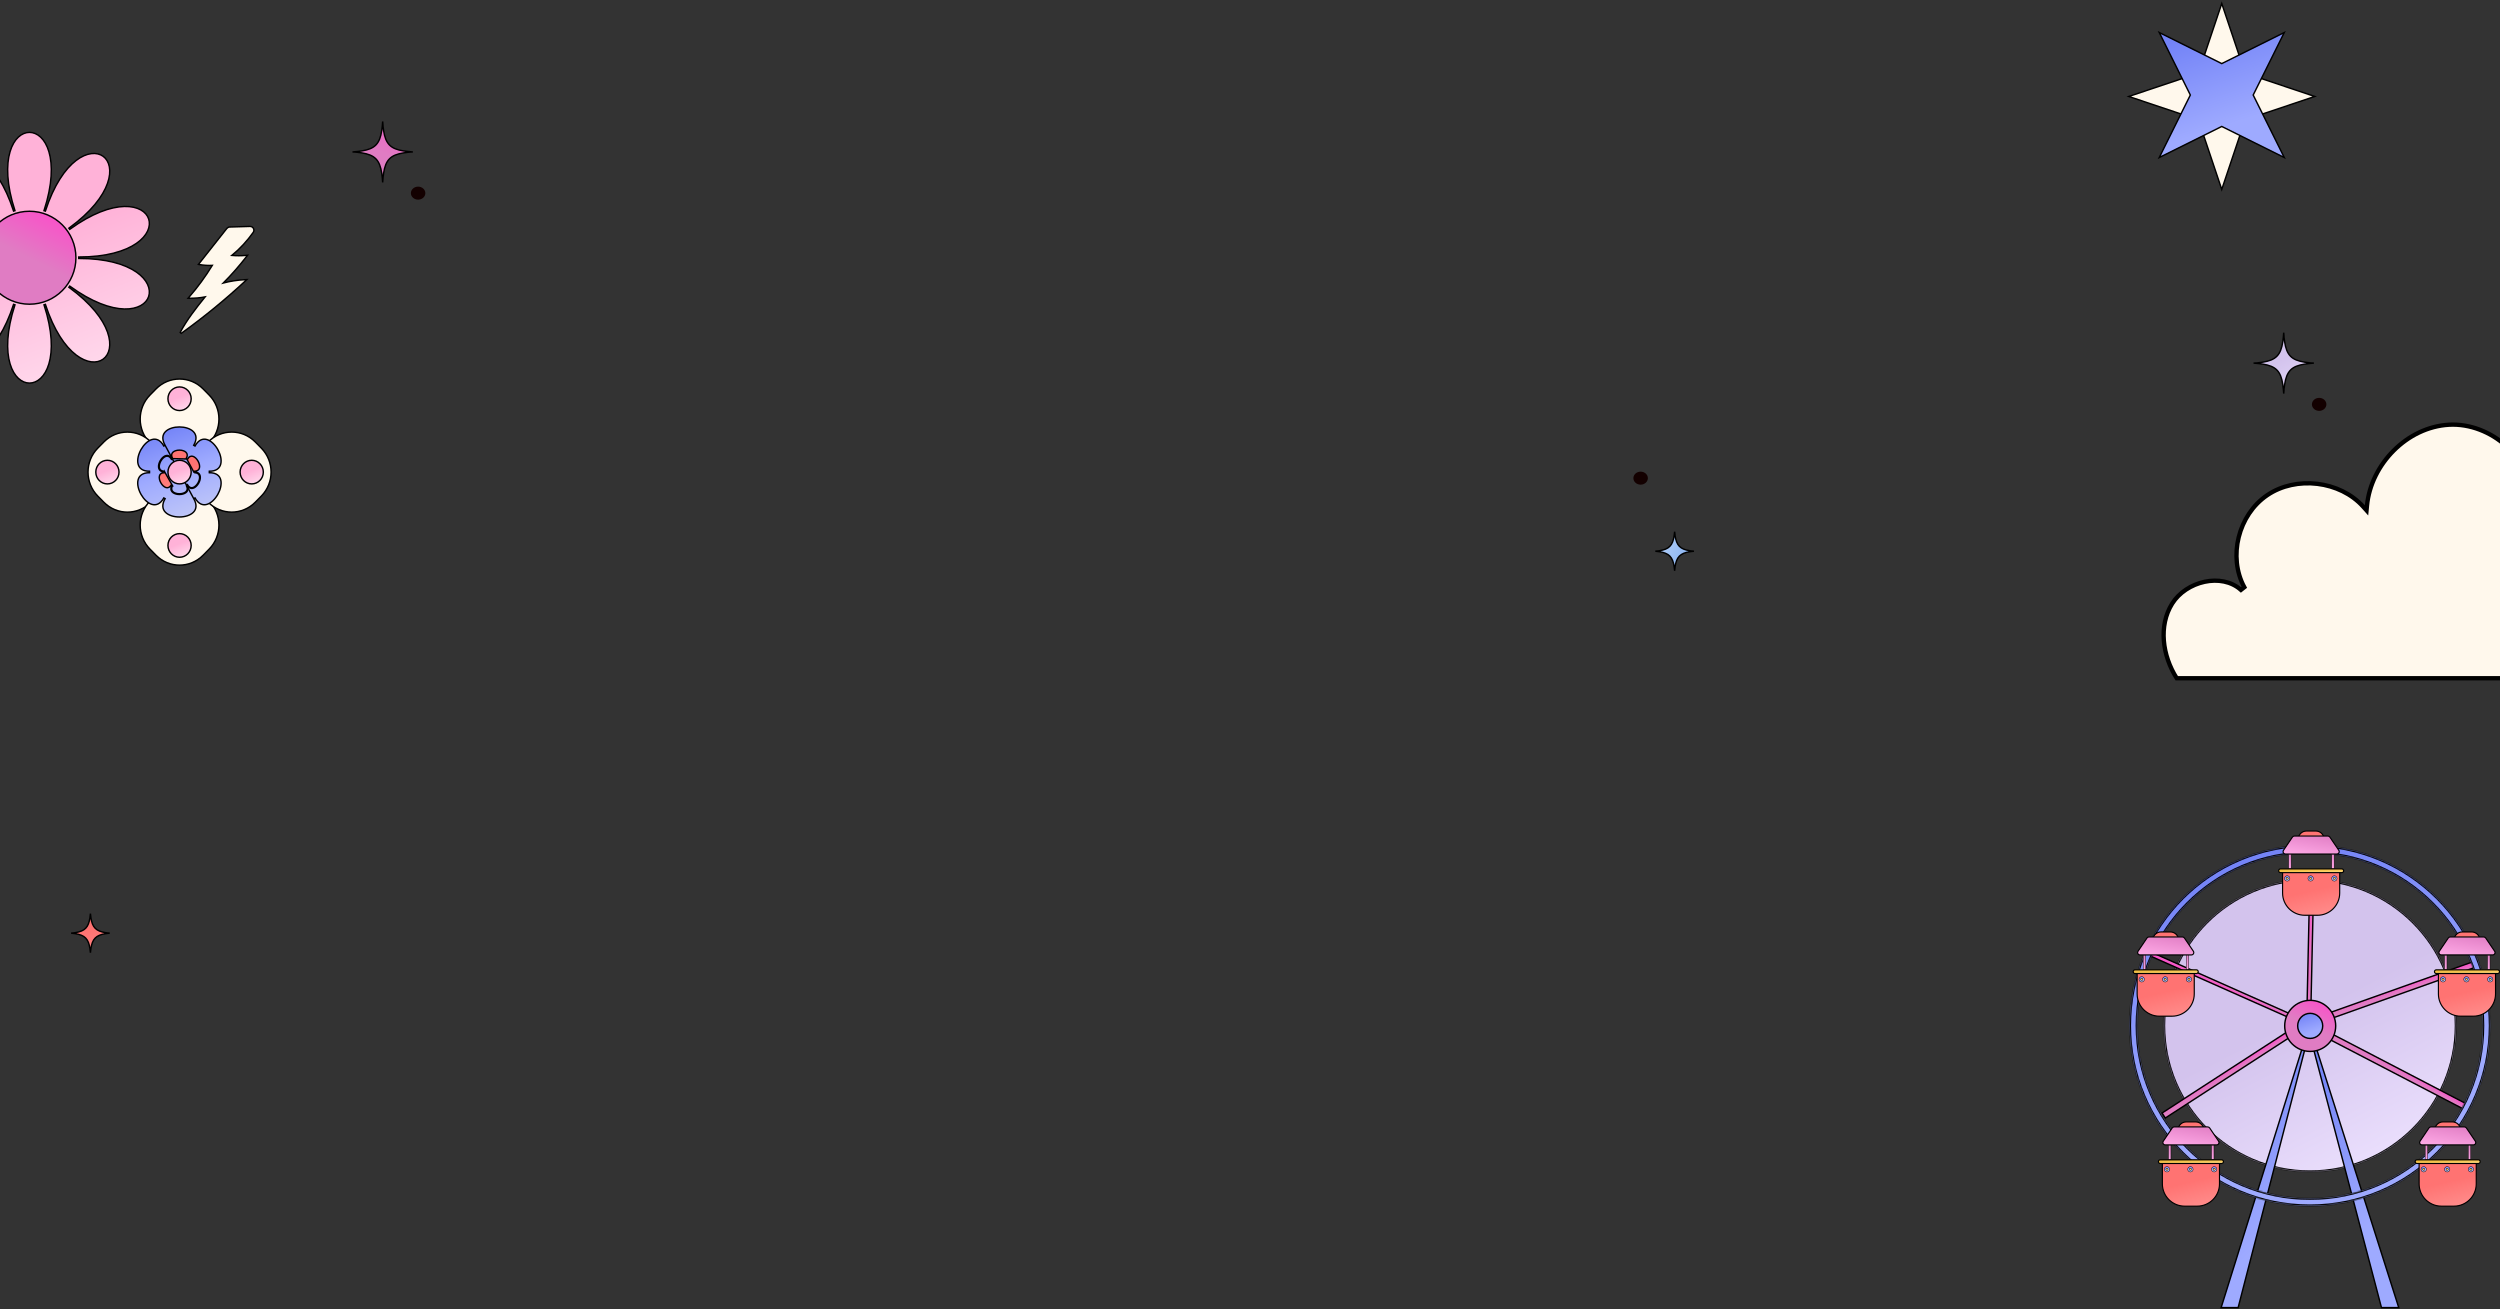 <svg width="1728" height="905" viewBox="0 0 1728 905" fill="none" xmlns="http://www.w3.org/2000/svg">
<rect x="0" y="0" width="1728" height="905" fill="#333333" stroke="none"/>
<path d="M1536.15 3.841L1535.68 2.428L1535.21 3.841L1519.54 50.541L1472.84 66.206L1471.43 66.68L1472.84 67.154L1519.54 82.819L1535.21 129.519L1535.68 130.932L1536.15 129.519L1551.82 82.819L1598.52 67.154L1599.93 66.68L1598.52 66.206L1551.82 50.541L1536.15 3.841Z" fill="#FFF8EC" stroke="black"/>
<path d="M1492.48 22.479L1535.46 43.848L1535.68 43.959L1535.9 43.848L1578.88 22.479L1557.51 65.457L1557.4 65.68L1557.51 65.902L1578.88 108.881L1535.9 87.512L1535.68 87.401L1535.46 87.512L1492.48 108.881L1513.85 65.902L1513.96 65.68L1513.85 65.457L1492.48 22.479Z" fill="url(#paint0_linear_22_411)" stroke="black"/>
<path d="M-7.44 197.746L-7.146 198.15L-6.852 198.555C-22.327 209.802 -30.426 220.706 -33.551 229.56C-36.681 238.425 -34.808 245.131 -30.532 248.24C-26.256 251.348 -19.302 251.059 -11.84 245.344C-4.389 239.637 3.476 228.563 9.389 210.367L9.864 210.521L10.34 210.676C4.427 228.872 4.281 242.454 6.955 251.453C9.633 260.464 15.089 264.786 20.375 264.786C25.662 264.786 31.118 260.464 33.796 251.453C36.47 242.454 36.324 228.872 30.411 210.676L30.886 210.521L31.362 210.367C37.275 228.563 45.139 239.637 52.591 245.344C60.053 251.059 67.006 251.348 71.282 248.24C75.559 245.131 77.431 238.425 74.302 229.56C71.177 220.706 63.078 209.802 47.603 198.555L47.897 198.15L48.191 197.746C63.665 208.993 76.535 213.329 85.918 213.566C95.314 213.803 101.112 209.948 102.748 204.918C104.384 199.888 101.962 193.361 94.225 188.028C86.499 182.703 73.544 178.643 54.421 178.643V178.143V177.643C73.544 177.643 86.502 173.584 94.232 168.258C101.973 162.925 104.399 156.398 102.766 151.368C101.133 146.338 95.337 142.483 85.939 142.72C76.554 142.957 63.68 147.292 48.196 158.537C48.194 158.538 48.193 158.54 48.191 158.541C48.191 158.541 48.191 158.541 48.191 158.541L47.897 158.136L47.603 157.732C63.078 146.484 71.177 135.58 74.302 126.727C77.431 117.861 75.559 111.155 71.282 108.047C67.006 104.938 60.053 105.227 52.591 110.942C45.139 116.65 37.275 127.723 31.362 145.92L30.886 145.765L30.411 145.61C36.324 127.414 36.47 113.832 33.796 104.834C31.118 95.823 25.662 91.5 20.375 91.5C15.089 91.5 9.633 95.823 6.955 104.834C4.281 113.832 4.427 127.414 10.34 145.61L9.864 145.765L9.389 145.92C3.476 127.723 -4.389 116.65 -11.84 110.942C-19.302 105.227 -26.256 104.938 -30.532 108.047C-34.808 111.155 -36.681 117.861 -33.551 126.727C-30.426 135.58 -22.327 146.484 -6.852 157.732L-7.146 158.136L-7.44 158.541C-22.915 147.293 -35.784 142.957 -45.168 142.72C-54.564 142.483 -60.362 146.338 -61.997 151.368C-63.633 156.399 -61.211 162.925 -53.475 168.258C-45.749 173.584 -32.794 177.643 -13.67 177.643V178.143V178.643C-32.794 178.643 -45.752 182.703 -53.482 188.028C-61.222 193.361 -63.648 199.888 -62.016 204.918C-60.383 209.948 -54.586 213.803 -45.188 213.566C-35.803 213.329 -22.928 208.994 -7.442 197.747L-7.44 197.746ZM-7.44 197.746C-7.44 197.746 -7.44 197.746 -7.44 197.746L-7.44 197.746Z" fill="url(#paint1_linear_22_411)" stroke="black"/>
<path d="M52.472 178.144C52.472 195.884 38.092 210.264 20.352 210.264C2.613 210.264 -11.768 195.884 -11.768 178.144C-11.768 160.405 2.613 146.025 20.352 146.025C38.092 146.025 52.472 160.405 52.472 178.144Z" fill="url(#paint2_linear_22_411)" stroke="black"/>
<path d="M158.807 156.914C158.092 156.916 157.449 157.226 156.981 157.718H156.945L156.795 157.908L137.705 182.09L137.183 182.751L138.014 182.892C140.889 183.381 143.832 183.565 146.752 183.429C142.026 191.165 136.669 198.495 130.719 205.325L130.007 206.142L131.091 206.153C134.66 206.19 138.246 205.885 141.764 205.222C135.507 213.009 129.268 220.91 124.559 229.765L125.291 230.406C140.795 219.282 155.618 207.168 169.596 194.187L170.604 193.25L169.23 193.321C164.216 193.579 159.235 194.346 154.375 195.592C160.072 189.839 165.428 183.735 170.392 177.346L171.097 176.438L169.952 176.541C166.724 176.832 163.463 176.832 160.24 176.556C165.841 171.934 170.82 166.561 175.018 160.63C176.268 158.868 174.941 156.427 172.782 156.502C172.781 156.502 172.781 156.502 172.78 156.502L158.807 156.914Z" fill="#FFF8EC" stroke="black"/>
<path d="M1592.99 250.333C1594.86 250.627 1596.97 250.837 1599.36 251C1596.97 251.164 1594.85 251.375 1592.98 251.67C1588.53 252.373 1585.39 253.562 1583.2 255.787C1581.01 258.011 1579.84 261.197 1579.15 265.717C1578.86 267.582 1578.66 269.688 1578.5 272.066C1578.34 269.684 1578.13 267.575 1577.85 265.709C1577.16 261.187 1575.99 258.002 1573.8 255.779C1571.6 253.555 1568.46 252.368 1564.01 251.667C1562.14 251.373 1560.03 251.163 1557.64 251C1560.03 250.836 1562.15 250.625 1564.02 250.33C1568.47 249.627 1571.61 248.438 1573.8 246.213C1575.99 243.989 1577.16 240.803 1577.85 236.283C1578.14 234.418 1578.34 232.312 1578.5 229.934C1578.66 232.316 1578.87 234.425 1579.15 236.291C1579.84 240.813 1581.01 243.998 1583.2 246.221C1585.4 248.445 1588.54 249.632 1592.99 250.333Z" fill="url(#paint3_linear_22_411)" stroke="black"/>
<path d="M278.991 104.333C280.857 104.627 282.969 104.837 285.358 105C282.965 105.164 280.85 105.375 278.982 105.67C274.526 106.373 271.387 107.562 269.196 109.787C267.007 112.011 265.839 115.197 265.149 119.717C264.865 121.582 264.659 123.688 264.5 126.066C264.34 123.684 264.134 121.575 263.848 119.709C263.156 115.187 261.987 112.002 259.796 109.779C257.604 107.555 254.464 106.368 250.009 105.667C248.143 105.373 246.031 105.163 243.642 105C246.035 104.836 248.149 104.625 250.018 104.33C254.474 103.627 257.613 102.438 259.804 100.213C261.993 97.989 263.161 94.803 263.851 90.283C264.135 88.418 264.341 86.312 264.5 83.934C264.66 86.316 264.866 88.425 265.152 90.291C265.844 94.813 267.013 97.998 269.204 100.221C271.396 102.445 274.536 103.632 278.991 104.333Z" fill="url(#paint4_linear_22_411)" stroke="black"/>
<path d="M1167.96 380.649C1168.84 380.79 1169.81 380.905 1170.86 381C1169.81 381.096 1168.84 381.211 1167.95 381.353C1164.72 381.866 1162.41 382.737 1160.8 384.387C1159.18 386.035 1158.33 388.386 1157.83 391.683C1157.7 392.556 1157.59 393.502 1157.5 394.525C1157.41 393.499 1157.3 392.552 1157.17 391.677C1156.66 388.379 1155.81 386.028 1154.2 384.381C1152.58 382.732 1150.28 381.862 1147.04 381.351C1146.16 381.21 1145.19 381.095 1144.14 381C1145.19 380.904 1146.16 380.789 1147.05 380.647C1150.28 380.134 1152.59 379.263 1154.2 377.613C1155.82 375.965 1156.67 373.614 1157.17 370.317C1157.3 369.444 1157.41 368.498 1157.5 367.475C1157.59 368.501 1157.7 369.448 1157.83 370.323C1158.34 373.621 1159.19 375.972 1160.8 377.619C1162.42 379.268 1164.72 380.138 1167.96 380.649Z" fill="url(#paint5_linear_22_411)" stroke="black"/>
<path d="M1608 279.5C1608 281.985 1605.76 284 1603 284C1600.24 284 1598 281.985 1598 279.5C1598 277.015 1600.24 275 1603 275C1605.76 275 1608 277.015 1608 279.5Z" fill="#130000"/>
<path d="M294 133.5C294 135.985 291.761 138 289 138C286.239 138 284 135.985 284 133.5C284 131.015 286.239 129 289 129C291.761 129 294 131.015 294 133.5Z" fill="#130000"/>
<path d="M1139 330.5C1139 332.985 1136.76 335 1134 335C1131.24 335 1129 332.985 1129 330.5C1129 328.015 1131.24 326 1134 326C1136.76 326 1139 328.015 1139 330.5Z" fill="#130000"/>
<path d="M123.768 326.659L124.119 327.015L124.469 326.659L144.593 306.2C153.58 297.063 153.58 282.239 144.593 273.102L140.397 268.836C131.409 259.699 116.828 259.699 107.841 268.836L103.644 273.102C94.657 282.239 94.657 297.063 103.644 306.2L123.768 326.659Z" fill="#FFF8EC" stroke="black"/>
<path d="M124.453 326.677L124.803 326.32L124.453 325.964L104.329 305.505C95.341 296.368 80.761 296.368 71.773 305.505L67.577 309.771C58.589 318.908 58.589 333.732 67.577 342.869L71.773 347.135C80.761 356.272 95.341 356.272 104.329 347.135L124.453 326.677Z" fill="#FFF8EC" stroke="black"/>
<path d="M132.135 275.611C132.135 280.128 128.535 283.775 124.112 283.775C119.689 283.775 116.09 280.128 116.09 275.611C116.09 271.094 119.689 267.447 124.112 267.447C128.535 267.447 132.135 271.094 132.135 275.611Z" fill="url(#paint6_linear_22_411)" stroke="black"/>
<path d="M124.465 325.951L124.114 325.594L123.763 325.951L103.64 346.409C94.652 355.546 94.652 370.37 103.64 379.507L107.836 383.773C116.824 392.91 131.404 392.91 140.392 383.773L144.588 379.507C153.576 370.37 153.576 355.546 144.588 346.409L124.465 325.951Z" fill="#FFF8EC" stroke="black"/>
<path d="M132.135 377.016C132.135 381.533 128.535 385.18 124.112 385.18C119.689 385.18 116.09 381.533 116.09 377.016C116.09 372.499 119.689 368.851 124.112 368.851C128.535 368.851 132.135 372.499 132.135 377.016Z" fill="url(#paint7_linear_22_411)" stroke="black"/>
<path d="M123.761 325.954L123.411 326.311L123.761 326.667L143.885 347.126C152.873 356.263 167.453 356.263 176.441 347.126L180.637 342.86C189.625 333.723 189.625 318.899 180.637 309.762L176.441 305.496C167.453 296.359 152.873 296.359 143.885 305.496L123.761 325.954Z" fill="#FFF8EC" stroke="black"/>
<path d="M114.118 307.788L113.248 308.282C113.248 308.282 113.248 308.282 113.248 308.282C112.01 306.104 110.643 304.795 109.265 304.125C107.893 303.458 106.466 303.4 105.053 303.803C102.195 304.619 99.403 307.327 97.51 310.661C95.618 313.994 94.705 317.81 95.442 320.742C95.806 322.192 96.572 323.423 97.827 324.297C99.088 325.176 100.884 325.724 103.355 325.724V326.224V326.724C100.884 326.724 99.088 327.272 97.827 328.15C96.572 329.024 95.806 330.255 95.442 331.706C94.705 334.637 95.618 338.453 97.51 341.786C99.403 345.12 102.195 347.828 105.053 348.644C106.466 349.047 107.893 348.989 109.265 348.322C110.643 347.652 112.01 346.344 113.248 344.165L113.683 344.413L114.118 344.66C112.88 346.837 112.447 348.697 112.564 350.25C112.682 351.796 113.348 353.086 114.399 354.13C116.523 356.24 120.224 357.342 124.006 357.342C127.789 357.342 131.491 356.24 133.616 354.13C134.668 353.086 135.336 351.796 135.454 350.25C135.573 348.697 135.141 346.839 133.906 344.662L114.118 307.788ZM114.118 307.788C114.118 307.788 114.118 307.788 114.118 307.788M114.118 307.788L114.118 307.788M114.118 307.788C112.882 305.61 112.45 303.751 112.568 302.197C112.687 300.651 113.354 299.361 114.406 298.317C116.532 296.208 120.233 295.105 124.016 295.105C127.798 295.105 131.499 296.208 133.623 298.317C134.674 299.361 135.341 300.651 135.458 302.197C135.576 303.751 135.142 305.61 133.905 307.788L134.339 308.035L134.774 308.282C136.012 306.104 137.379 304.795 138.758 304.125C140.129 303.458 141.556 303.4 142.969 303.803C145.827 304.619 148.619 307.327 150.512 310.661C152.405 313.994 153.318 317.81 152.581 320.742C152.216 322.192 151.45 323.423 150.195 324.297C148.934 325.176 147.138 325.724 144.667 325.724V326.224V326.724C147.138 326.724 148.934 327.272 150.195 328.15C151.45 329.024 152.216 330.255 152.581 331.706C153.318 334.637 152.405 338.453 150.512 341.786C148.619 345.12 145.827 347.828 142.969 348.644C141.556 349.047 140.129 348.989 138.758 348.322C137.379 347.652 136.012 346.344 134.774 344.165L133.904 344.659C133.904 344.659 133.904 344.659 133.905 344.66L114.118 307.788Z" fill="url(#paint8_linear_22_411)" stroke="black"/>
<path d="M119.367 316.997C119.369 316.999 119.37 317.001 119.371 317.003L118.936 317.251L118.502 317.497C117.909 316.454 117.269 315.852 116.648 315.55C116.035 315.251 115.396 315.222 114.752 315.406C113.432 315.781 112.1 317.052 111.183 318.666C110.267 320.278 109.847 322.089 110.189 323.446C110.356 324.11 110.702 324.661 111.265 325.053C111.833 325.448 112.665 325.71 113.848 325.71C113.149 325.71 112.527 325.792 111.981 325.949C105.772 323.953 112.962 311.293 117.769 315.726C117.907 316.288 118.149 316.879 118.502 317.498L119.371 317.004C119.37 317.002 119.369 316.999 119.367 316.997ZM119.367 316.997C118.776 315.957 118.583 315.092 118.635 314.39C118.687 313.695 118.985 313.114 119.464 312.638C120.444 311.663 122.191 311.127 124.02 311.127C125.848 311.127 127.596 311.663 128.579 312.638C129.059 313.115 129.357 313.695 129.41 314.391C129.464 315.094 129.27 315.961 128.678 317.004L129.113 317.251M119.367 316.997L129.113 317.251M129.113 317.251L129.548 317.497C130.14 316.454 130.78 315.852 131.401 315.55C132.014 315.251 132.652 315.222 133.295 315.406C134.614 315.781 135.945 317.052 136.861 318.666C137.777 320.278 138.197 322.089 137.855 323.446C137.689 324.11 137.343 324.661 136.781 325.053C136.213 325.448 135.383 325.71 134.201 325.71V326.21V326.71M129.113 317.251L134.201 326.71M134.201 326.71C135.383 326.71 136.213 326.972 136.781 327.368C137.343 327.759 137.689 328.31 137.855 328.974C138.197 330.331 137.777 332.143 136.861 333.755C135.945 335.368 134.614 336.639 133.295 337.015C132.652 337.198 132.014 337.17 131.401 336.871C130.78 336.569 130.14 335.967 129.548 334.923L129.113 335.17L128.678 335.417C128.678 335.417 128.678 335.417 128.678 335.417L129.548 334.923C129.9 335.542 130.142 336.133 130.281 336.694C135.086 341.127 142.266 328.469 136.067 326.472C135.521 326.628 134.9 326.71 134.201 326.71ZM128.679 335.417C129.031 336.039 129.416 336.549 129.828 336.953M128.679 335.417L129.828 336.953M128.679 335.417C129.272 336.461 129.467 337.328 129.414 338.03C129.362 338.726 129.065 339.306 128.585 339.783C127.605 340.758 125.858 341.293 124.029 341.293C122.201 341.293 120.453 340.758 119.471 339.783C118.991 339.306 118.692 338.725 118.639 338.03C118.586 337.327 118.779 336.46 119.371 335.417C119.019 336.037 118.636 336.546 118.225 336.95C116.838 343.407 131.219 343.408 129.828 336.953M128.679 335.417L129.828 336.953M118.936 335.17L118.502 334.923C117.909 335.967 117.269 336.569 116.648 336.871C116.035 337.17 115.397 337.198 114.754 337.015C113.435 336.639 112.104 335.368 111.188 333.755C110.273 332.143 109.853 330.331 110.194 328.974C110.361 328.31 110.707 327.759 111.269 327.368C111.836 326.972 112.667 326.71 113.848 326.71V326.21L118.936 335.17Z" fill="url(#paint9_linear_22_411)" stroke="black"/>
<path d="M182.008 326.314C182.008 330.831 178.408 334.479 173.985 334.479C169.562 334.479 165.963 330.831 165.963 326.314C165.963 321.797 169.562 318.15 173.985 318.15C178.408 318.15 182.008 321.797 182.008 326.314Z" fill="url(#paint10_linear_22_411)" stroke="black"/>
<path d="M82.262 326.314C82.262 330.831 78.663 334.479 74.24 334.479C69.817 334.479 66.217 330.831 66.217 326.314C66.217 321.797 69.817 318.15 74.24 318.15C78.663 318.15 82.262 321.797 82.262 326.314Z" fill="url(#paint11_linear_22_411)" stroke="black"/>
<path d="M132.135 326.314C132.135 330.831 128.535 334.479 124.112 334.479C119.689 334.479 116.09 330.831 116.09 326.314C116.09 321.797 119.689 318.15 124.112 318.15C128.535 318.15 132.135 321.797 132.135 326.314Z" fill="url(#paint12_linear_22_411)" stroke="black"/>
<path d="M72.956 644.649C73.845 644.79 74.81 644.905 75.858 645C74.807 645.096 73.84 645.211 72.95 645.353C69.716 645.866 67.411 646.737 65.796 648.387C64.183 650.035 63.333 652.386 62.833 655.683C62.7 656.556 62.591 657.502 62.5 658.525C62.408 657.499 62.299 656.552 62.166 655.677C61.664 652.379 60.812 650.028 59.198 648.381C57.583 646.732 55.276 645.862 52.044 645.351C51.155 645.21 50.19 645.095 49.142 645C50.193 644.904 51.16 644.789 52.05 644.647C55.283 644.134 57.589 643.263 59.204 641.613C60.817 639.965 61.667 637.614 62.167 634.317C62.3 633.444 62.409 632.498 62.5 631.475C62.592 632.501 62.701 633.448 62.834 634.323C63.336 637.621 64.188 639.972 65.802 641.619C67.417 643.268 69.724 644.138 72.956 644.649Z" fill="url(#paint13_linear_22_411)" stroke="black"/>
<path d="M1548.95 407.732L1551.27 405.897C1539.88 384.848 1547.08 355.855 1567.11 342.272L1567.11 342.271C1587.12 328.681 1617.38 332.311 1633.47 350.223L1635.75 352.763L1636.08 349.364C1638.82 320.892 1663.73 295.193 1692.74 293.574C1707.21 292.768 1721.61 298.602 1732.31 308.25C1743 317.897 1749.87 331.244 1749.47 345.36L1752.42 345.786C1755.21 335.245 1764.87 327.093 1775.8 323.905C1786.74 320.717 1798.63 321.858 1809.88 324.868L1809.88 324.869C1820.96 327.821 1831.68 332.703 1838.94 341.031L1838.94 341.033C1852.35 356.369 1851.16 379.603 1845.28 399.661L1843.86 404.507L1847.7 401.223C1854.51 395.385 1863.87 394.165 1872.85 396.445C1881.83 398.727 1890.22 404.47 1894.95 412.225L1894.95 412.227C1899.72 420.032 1901.62 430.034 1901.41 440.336C1901.21 450.257 1899.05 460.341 1895.74 468.782H1504.54C1494.62 453.227 1491.84 432.534 1501.4 417.227C1506.21 409.535 1514.71 404.101 1523.76 402.146C1532.82 400.192 1542.22 401.752 1548.95 407.732ZM1810.27 323.42L1810.27 323.42L1810.27 323.42Z" fill="#FFF8EC" stroke="black" stroke-width="3"/>
<mask id="path-25-inside-1_22_411" fill="white">
<path d="M1697.7 708.902C1697.7 764.711 1652.45 809.954 1596.64 809.954C1540.84 809.954 1495.59 764.711 1495.59 708.902C1495.59 653.093 1540.84 607.851 1596.64 607.851C1652.45 607.851 1697.7 653.093 1697.7 708.902Z"/>
</mask>
<path d="M1697.7 708.902C1697.7 764.711 1652.45 809.954 1596.64 809.954C1540.84 809.954 1495.59 764.711 1495.59 708.902C1495.59 653.093 1540.84 607.851 1596.64 607.851C1652.45 607.851 1697.7 653.093 1697.7 708.902Z" fill="url(#paint14_linear_22_411)"/>
<path d="M1696.7 708.902C1696.7 764.159 1651.9 808.954 1596.64 808.954V810.954C1653.01 810.954 1698.7 765.264 1698.7 708.902H1696.7ZM1596.64 808.954C1541.39 808.954 1496.59 764.159 1496.59 708.902H1494.59C1494.59 765.264 1540.28 810.954 1596.64 810.954V808.954ZM1496.59 708.902C1496.59 653.646 1541.39 608.851 1596.64 608.851V606.851C1540.28 606.851 1494.59 652.541 1494.59 708.902H1496.59ZM1596.64 608.851C1651.9 608.851 1696.7 653.646 1696.7 708.902H1698.7C1698.7 652.541 1653.01 606.851 1596.64 606.851V608.851Z" fill="black" mask="url(#path-25-inside-1_22_411)"/>
<path d="M1595.48 716.143L1547 903.806H1535.25L1593.92 716.076L1595.48 716.143Z" fill="url(#paint15_linear_22_411)" stroke="black"/>
<path d="M1596.76 716.143L1598.37 716.075L1658.01 903.806H1646.06L1596.76 716.143Z" fill="url(#paint16_linear_22_411)" stroke="black"/>
<rect x="1494.41" y="769.322" width="108.103" height="4.129" transform="rotate(-32.971 1494.41 769.322)" fill="url(#paint17_linear_22_411)" stroke="black"/>
<rect x="1600.86" y="703.326" width="117.717" height="4.129" transform="rotate(-19.577 1600.86 703.326)" fill="url(#paint18_linear_22_411)" stroke="black"/>
<rect x="1597.38" y="710.16" width="123.004" height="2.709" transform="rotate(-156.049 1597.38 710.16)" fill="url(#paint19_linear_22_411)" stroke="black"/>
<rect x="1594.58" y="697.377" width="94.167" height="2.709" transform="rotate(-88.74 1594.58 697.377)" fill="url(#paint20_linear_22_411)" stroke="black"/>
<rect x="1608.96" y="713.157" width="108.103" height="4.129" transform="rotate(27.471 1608.96 713.157)" fill="url(#paint21_linear_22_411)" stroke="black"/>
<path d="M1614.43 709.092C1614.43 718.842 1606.54 726.744 1596.8 726.744C1587.07 726.744 1579.18 718.842 1579.18 709.092C1579.18 699.343 1587.07 691.441 1596.8 691.441C1606.54 691.441 1614.43 699.343 1614.43 709.092Z" fill="url(#paint22_linear_22_411)" stroke="black"/>
<path d="M1605.46 709.092C1605.46 713.883 1601.58 717.765 1596.8 717.765C1592.02 717.765 1588.15 713.883 1588.15 709.092C1588.15 704.302 1592.02 700.419 1596.8 700.419C1601.58 700.419 1605.46 704.302 1605.46 709.092Z" fill="url(#paint23_linear_22_411)" stroke="black"/>
<mask id="path-36-inside-2_22_411" fill="white">
<path fill-rule="evenodd" clip-rule="evenodd" d="M1596.62 833.506C1665.45 833.506 1721.25 777.71 1721.25 708.882C1721.25 640.054 1665.45 584.258 1596.62 584.258C1527.8 584.258 1472 640.054 1472 708.882C1472 777.71 1527.8 833.506 1596.62 833.506ZM1596.63 828.397C1662.64 828.397 1716.14 774.893 1716.14 708.892C1716.14 642.891 1662.64 589.387 1596.63 589.387C1530.63 589.387 1477.13 642.891 1477.13 708.892C1477.13 774.893 1530.63 828.397 1596.63 828.397Z"/>
</mask>
<path fill-rule="evenodd" clip-rule="evenodd" d="M1596.62 833.506C1665.45 833.506 1721.25 777.71 1721.25 708.882C1721.25 640.054 1665.45 584.258 1596.62 584.258C1527.8 584.258 1472 640.054 1472 708.882C1472 777.71 1527.8 833.506 1596.62 833.506ZM1596.63 828.397C1662.64 828.397 1716.14 774.893 1716.14 708.892C1716.14 642.891 1662.64 589.387 1596.63 589.387C1530.63 589.387 1477.13 642.891 1477.13 708.892C1477.13 774.893 1530.63 828.397 1596.63 828.397Z" fill="url(#paint24_linear_22_411)"/>
<path d="M1720.25 708.882C1720.25 777.158 1664.9 832.506 1596.62 832.506V834.506C1666 834.506 1722.25 778.262 1722.25 708.882H1720.25ZM1596.62 585.258C1664.9 585.258 1720.25 640.606 1720.25 708.882H1722.25C1722.25 639.502 1666 583.258 1596.62 583.258V585.258ZM1473 708.882C1473 640.606 1528.35 585.258 1596.62 585.258V583.258C1527.24 583.258 1471 639.502 1471 708.882H1473ZM1596.62 832.506C1528.35 832.506 1473 777.158 1473 708.882H1471C1471 778.262 1527.24 834.506 1596.62 834.506V832.506ZM1715.14 708.892C1715.14 774.341 1662.08 827.397 1596.63 827.397V829.397C1663.19 829.397 1717.14 775.445 1717.14 708.892H1715.14ZM1596.63 590.387C1662.08 590.387 1715.14 643.444 1715.14 708.892H1717.14C1717.14 642.339 1663.19 588.387 1596.63 588.387V590.387ZM1478.13 708.892C1478.13 643.444 1531.19 590.387 1596.63 590.387V588.387C1530.08 588.387 1476.13 642.339 1476.13 708.892H1478.13ZM1596.63 827.397C1531.19 827.397 1478.13 774.341 1478.13 708.892H1476.13C1476.13 775.445 1530.08 829.397 1596.63 829.397V827.397Z" fill="black" mask="url(#path-36-inside-2_22_411)"/>
<path d="M1488.05 649.402C1488.26 646.473 1490.7 644.154 1493.68 644.154H1500.2C1503.18 644.154 1505.62 646.466 1505.83 649.402H1488.05Z" fill="url(#paint25_linear_22_411)" stroke="black" stroke-width="0.8"/>
<path d="M1514.71 660.05H1479.16C1477.86 660.05 1477.08 658.589 1477.81 657.506L1484 648.343C1484 648.342 1484 648.342 1484 648.342C1484.31 647.895 1484.81 647.625 1485.35 647.625H1508.52C1509.06 647.625 1509.57 647.895 1509.87 648.342C1509.87 648.342 1509.87 648.343 1509.87 648.343L1516.06 657.506C1516.79 658.59 1516.02 660.05 1514.71 660.05Z" fill="url(#paint26_linear_22_411)" stroke="black" stroke-width="0.8"/>
<path d="M1477.19 672.036H1516.67V686.992C1516.67 695.49 1509.78 702.395 1501.3 702.395H1492.57C1484.09 702.395 1477.19 695.49 1477.19 686.992V672.036Z" fill="url(#paint27_linear_22_411)" stroke="black" stroke-width="0.8"/>
<path d="M1482.22 676.918C1482.22 677.948 1481.39 678.782 1480.36 678.782C1479.33 678.782 1478.5 677.948 1478.5 676.918C1478.5 675.889 1479.33 675.055 1480.36 675.055C1481.39 675.055 1482.22 675.889 1482.22 676.918Z" fill="url(#paint28_linear_22_411)" stroke="black" stroke-width="0.3"/>
<path d="M1481.13 676.918C1481.13 677.34 1480.78 677.678 1480.37 677.678C1479.96 677.678 1479.61 677.332 1479.61 676.918C1479.61 676.504 1479.96 676.158 1480.37 676.158C1480.78 676.158 1481.13 676.504 1481.13 676.918Z" fill="url(#paint29_linear_22_411)" stroke="black" stroke-width="0.3"/>
<path d="M1498.44 676.918C1498.44 677.948 1497.6 678.782 1496.58 678.782C1495.55 678.782 1494.72 677.948 1494.72 676.918C1494.72 675.889 1495.55 675.055 1496.58 675.055C1497.6 675.055 1498.44 675.889 1498.44 676.918Z" fill="url(#paint30_linear_22_411)" stroke="black" stroke-width="0.3"/>
<path d="M1497.34 676.918C1497.34 677.338 1497 677.678 1496.58 677.678C1496.16 677.678 1495.82 677.338 1495.82 676.918C1495.82 676.498 1496.16 676.158 1496.58 676.158C1497 676.158 1497.34 676.498 1497.34 676.918Z" fill="url(#paint31_linear_22_411)" stroke="black" stroke-width="0.3"/>
<path d="M1514.85 676.918C1514.85 677.948 1514.02 678.782 1512.99 678.782C1511.96 678.782 1511.13 677.948 1511.13 676.918C1511.13 675.889 1511.96 675.055 1512.99 675.055C1514.02 675.055 1514.85 675.889 1514.85 676.918Z" fill="url(#paint32_linear_22_411)" stroke="black" stroke-width="0.3"/>
<path d="M1513.76 676.918C1513.76 677.34 1513.41 677.678 1513 677.678C1512.59 677.678 1512.24 677.332 1512.24 676.918C1512.24 676.504 1512.59 676.158 1513 676.158C1513.41 676.158 1513.76 676.504 1513.76 676.918Z" fill="url(#paint33_linear_22_411)" stroke="black" stroke-width="0.3"/>
<rect x="1481.38" y="660.317" width="1.752" height="9.958" fill="url(#paint34_linear_22_411)" stroke="black" stroke-width="0.3"/>
<rect x="1511.13" y="660.317" width="1.752" height="9.958" fill="url(#paint35_linear_22_411)" stroke="black" stroke-width="0.3"/>
<path d="M1518.14 672.912H1475.73C1475.03 672.912 1474.45 672.334 1474.45 671.628C1474.45 670.921 1475.03 670.343 1475.73 670.343H1518.14C1518.85 670.343 1519.42 670.921 1519.42 671.628C1519.42 672.334 1518.85 672.912 1518.14 672.912Z" fill="url(#paint36_linear_22_411)" stroke="black" stroke-width="0.8"/>
<path d="M1588.58 579.648C1588.79 576.718 1591.22 574.4 1594.21 574.4H1600.73C1603.71 574.4 1606.15 576.712 1606.36 579.648H1588.58Z" fill="url(#paint37_linear_22_411)" stroke="black" stroke-width="0.8"/>
<path d="M1615.24 590.296H1579.69C1578.39 590.296 1577.61 588.835 1578.34 587.752L1584.53 578.589C1584.53 578.588 1584.53 578.588 1584.53 578.588C1584.84 578.141 1585.34 577.871 1585.88 577.871H1609.05C1609.59 577.871 1610.1 578.141 1610.4 578.588C1610.4 578.588 1610.4 578.588 1610.4 578.589L1616.59 587.752C1617.32 588.836 1616.55 590.296 1615.24 590.296Z" fill="url(#paint38_linear_22_411)" stroke="black" stroke-width="0.8"/>
<path d="M1577.72 602.282H1617.2V617.238C1617.2 625.736 1610.31 632.641 1601.83 632.641H1593.1C1584.62 632.641 1577.72 625.736 1577.72 617.238V602.282Z" fill="url(#paint39_linear_22_411)" stroke="black" stroke-width="0.8"/>
<path d="M1582.75 607.164C1582.75 608.194 1581.91 609.028 1580.89 609.028C1579.86 609.028 1579.03 608.194 1579.03 607.164C1579.03 606.135 1579.86 605.301 1580.89 605.301C1581.91 605.301 1582.75 606.135 1582.75 607.164Z" fill="url(#paint40_linear_22_411)" stroke="black" stroke-width="0.3"/>
<path d="M1581.65 607.164C1581.65 607.586 1581.31 607.924 1580.9 607.924C1580.48 607.924 1580.14 607.578 1580.14 607.164C1580.14 606.75 1580.48 606.404 1580.9 606.404C1581.31 606.404 1581.65 606.75 1581.65 607.164Z" fill="url(#paint41_linear_22_411)" stroke="black" stroke-width="0.3"/>
<path d="M1598.97 607.164C1598.97 608.194 1598.13 609.028 1597.11 609.028C1596.08 609.028 1595.25 608.194 1595.25 607.164C1595.25 606.135 1596.08 605.301 1597.11 605.301C1598.13 605.301 1598.97 606.135 1598.97 607.164Z" fill="url(#paint42_linear_22_411)" stroke="black" stroke-width="0.3"/>
<path d="M1597.86 607.164C1597.86 607.584 1597.52 607.924 1597.11 607.924C1596.69 607.924 1596.35 607.584 1596.35 607.164C1596.35 606.744 1596.69 606.404 1597.11 606.404C1597.52 606.404 1597.86 606.744 1597.86 607.164Z" fill="url(#paint43_linear_22_411)" stroke="black" stroke-width="0.3"/>
<path d="M1615.38 607.164C1615.38 608.194 1614.55 609.028 1613.52 609.028C1612.49 609.028 1611.66 608.194 1611.66 607.164C1611.66 606.135 1612.49 605.301 1613.52 605.301C1614.55 605.301 1615.38 606.135 1615.38 607.164Z" fill="url(#paint44_linear_22_411)" stroke="black" stroke-width="0.3"/>
<path d="M1614.29 607.164C1614.29 607.586 1613.94 607.924 1613.53 607.924C1613.11 607.924 1612.77 607.578 1612.77 607.164C1612.77 606.75 1613.11 606.404 1613.53 606.404C1613.94 606.404 1614.29 606.75 1614.29 607.164Z" fill="url(#paint45_linear_22_411)" stroke="black" stroke-width="0.3"/>
<rect x="1581.91" y="590.563" width="1.752" height="9.958" fill="url(#paint46_linear_22_411)" stroke="black" stroke-width="0.3"/>
<rect x="1611.66" y="590.563" width="1.752" height="9.958" fill="url(#paint47_linear_22_411)" stroke="black" stroke-width="0.3"/>
<path d="M1618.67 603.158H1576.26C1575.56 603.158 1574.98 602.58 1574.98 601.874C1574.98 601.167 1575.56 600.589 1576.26 600.589H1618.67C1619.37 600.589 1619.95 601.167 1619.95 601.874C1619.95 602.58 1619.37 603.158 1618.67 603.158Z" fill="url(#paint48_linear_22_411)" stroke="black" stroke-width="0.8"/>
<path d="M1696.29 649.402C1696.5 646.473 1698.93 644.154 1701.92 644.154H1708.44C1711.42 644.154 1713.86 646.466 1714.06 649.402H1696.29Z" fill="url(#paint49_linear_22_411)" stroke="black" stroke-width="0.8"/>
<path d="M1722.95 660.05H1687.4C1686.1 660.05 1685.32 658.589 1686.05 657.506L1692.24 648.343C1692.24 648.342 1692.24 648.342 1692.24 648.342C1692.54 647.895 1693.05 647.625 1693.59 647.625H1716.76C1717.3 647.625 1717.81 647.895 1718.11 648.342C1718.11 648.342 1718.11 648.343 1718.11 648.343L1724.3 657.506C1725.03 658.59 1724.26 660.05 1722.95 660.05Z" fill="url(#paint50_linear_22_411)" stroke="black" stroke-width="0.8"/>
<path d="M1685.43 672.036H1724.91V686.992C1724.91 695.49 1718.02 702.395 1709.54 702.395H1700.81C1692.32 702.395 1685.43 695.49 1685.43 686.992V672.036Z" fill="url(#paint51_linear_22_411)" stroke="black" stroke-width="0.8"/>
<path d="M1690.46 676.918C1690.46 677.948 1689.62 678.782 1688.6 678.782C1687.57 678.782 1686.74 677.948 1686.74 676.918C1686.74 675.889 1687.57 675.055 1688.6 675.055C1689.62 675.055 1690.46 675.889 1690.46 676.918Z" fill="url(#paint52_linear_22_411)" stroke="black" stroke-width="0.3"/>
<path d="M1689.36 676.918C1689.36 677.34 1689.02 677.678 1688.61 677.678C1688.19 677.678 1687.85 677.332 1687.85 676.918C1687.85 676.504 1688.19 676.158 1688.61 676.158C1689.02 676.158 1689.36 676.504 1689.36 676.918Z" fill="url(#paint53_linear_22_411)" stroke="black" stroke-width="0.3"/>
<path d="M1706.67 676.918C1706.67 677.948 1705.84 678.782 1704.81 678.782C1703.79 678.782 1702.95 677.948 1702.95 676.918C1702.95 675.889 1703.79 675.055 1704.81 675.055C1705.84 675.055 1706.67 675.889 1706.67 676.918Z" fill="url(#paint54_linear_22_411)" stroke="black" stroke-width="0.3"/>
<path d="M1705.57 676.918C1705.57 677.338 1705.23 677.678 1704.81 677.678C1704.4 677.678 1704.06 677.338 1704.06 676.918C1704.06 676.498 1704.4 676.158 1704.81 676.158C1705.23 676.158 1705.57 676.498 1705.57 676.918Z" fill="url(#paint55_linear_22_411)" stroke="black" stroke-width="0.3"/>
<path d="M1723.09 676.918C1723.09 677.948 1722.25 678.782 1721.23 678.782C1720.2 678.782 1719.37 677.948 1719.37 676.918C1719.37 675.889 1720.2 675.055 1721.23 675.055C1722.25 675.055 1723.09 675.889 1723.09 676.918Z" fill="url(#paint56_linear_22_411)" stroke="black" stroke-width="0.3"/>
<path d="M1721.99 676.918C1721.99 677.34 1721.65 677.678 1721.24 677.678C1720.82 677.678 1720.48 677.332 1720.48 676.918C1720.48 676.504 1720.82 676.158 1721.24 676.158C1721.65 676.158 1721.99 676.504 1721.99 676.918Z" fill="url(#paint57_linear_22_411)" stroke="black" stroke-width="0.3"/>
<rect x="1689.62" y="660.317" width="1.752" height="9.958" fill="url(#paint58_linear_22_411)" stroke="black" stroke-width="0.3"/>
<rect x="1719.37" y="660.317" width="1.752" height="9.958" fill="url(#paint59_linear_22_411)" stroke="black" stroke-width="0.3"/>
<path d="M1726.38 672.912H1683.97C1683.27 672.912 1682.69 672.334 1682.69 671.628C1682.69 670.921 1683.27 670.343 1683.97 670.343H1726.38C1727.08 670.343 1727.66 670.921 1727.66 671.628C1727.66 672.334 1727.08 672.912 1726.38 672.912Z" fill="url(#paint60_linear_22_411)" stroke="black" stroke-width="0.8"/>
<path d="M1682.96 780.704C1683.16 777.774 1685.6 775.456 1688.58 775.456H1695.11C1698.08 775.456 1700.53 777.768 1700.73 780.704H1682.96Z" fill="url(#paint61_linear_22_411)" stroke="black" stroke-width="0.8"/>
<path d="M1709.61 791.352H1674.07C1672.76 791.352 1671.99 789.891 1672.72 788.808L1678.9 779.645C1678.9 779.644 1678.9 779.644 1678.9 779.644C1679.21 779.197 1679.72 778.927 1680.26 778.927H1703.42C1703.96 778.927 1704.47 779.197 1704.77 779.644C1704.77 779.644 1704.77 779.644 1704.77 779.645L1710.96 788.808C1711.69 789.892 1710.92 791.352 1709.61 791.352Z" fill="url(#paint62_linear_22_411)" stroke="black" stroke-width="0.8"/>
<path d="M1672.09 803.338H1711.58V818.294C1711.58 826.792 1704.68 833.697 1696.2 833.697H1687.47C1678.99 833.697 1672.09 826.792 1672.09 818.294V803.338Z" fill="url(#paint63_linear_22_411)" stroke="black" stroke-width="0.8"/>
<path d="M1677.12 808.22C1677.12 809.25 1676.29 810.084 1675.26 810.084C1674.23 810.084 1673.4 809.25 1673.4 808.22C1673.4 807.191 1674.23 806.357 1675.26 806.357C1676.29 806.357 1677.12 807.191 1677.12 808.22Z" fill="url(#paint64_linear_22_411)" stroke="black" stroke-width="0.3"/>
<path d="M1676.03 808.22C1676.03 808.642 1675.68 808.98 1675.27 808.98C1674.86 808.98 1674.51 808.634 1674.51 808.22C1674.51 807.806 1674.86 807.46 1675.27 807.46C1675.68 807.46 1676.03 807.806 1676.03 808.22Z" fill="url(#paint65_linear_22_411)" stroke="black" stroke-width="0.3"/>
<path d="M1693.34 808.22C1693.34 809.25 1692.51 810.084 1691.48 810.084C1690.45 810.084 1689.62 809.25 1689.62 808.22C1689.62 807.191 1690.45 806.357 1691.48 806.357C1692.51 806.357 1693.34 807.191 1693.34 808.22Z" fill="url(#paint66_linear_22_411)" stroke="black" stroke-width="0.3"/>
<path d="M1692.24 808.22C1692.24 808.64 1691.9 808.98 1691.48 808.98C1691.06 808.98 1690.72 808.64 1690.72 808.22C1690.72 807.8 1691.06 807.46 1691.48 807.46C1691.9 807.46 1692.24 807.8 1692.24 808.22Z" fill="url(#paint67_linear_22_411)" stroke="black" stroke-width="0.3"/>
<path d="M1709.75 808.22C1709.75 809.25 1708.92 810.084 1707.89 810.084C1706.86 810.084 1706.03 809.25 1706.03 808.22C1706.03 807.191 1706.86 806.357 1707.89 806.357C1708.92 806.357 1709.75 807.191 1709.75 808.22Z" fill="url(#paint68_linear_22_411)" stroke="black" stroke-width="0.3"/>
<path d="M1708.66 808.22C1708.66 808.642 1708.31 808.98 1707.9 808.98C1707.49 808.98 1707.14 808.634 1707.14 808.22C1707.14 807.806 1707.49 807.46 1707.9 807.46C1708.31 807.46 1708.66 807.806 1708.66 808.22Z" fill="url(#paint69_linear_22_411)" stroke="black" stroke-width="0.3"/>
<rect x="1676.28" y="791.619" width="1.752" height="9.958" fill="url(#paint70_linear_22_411)" stroke="black" stroke-width="0.3"/>
<rect x="1706.03" y="791.619" width="1.752" height="9.958" fill="url(#paint71_linear_22_411)" stroke="black" stroke-width="0.3"/>
<path d="M1713.04 804.214H1670.64C1669.93 804.214 1669.35 803.636 1669.35 802.93C1669.35 802.223 1669.93 801.645 1670.64 801.645H1713.04C1713.75 801.645 1714.33 802.223 1714.33 802.93C1714.33 803.636 1713.75 804.214 1713.04 804.214Z" fill="url(#paint72_linear_22_411)" stroke="black" stroke-width="0.8"/>
<path d="M1505.49 780.704C1505.7 777.774 1508.13 775.456 1511.12 775.456H1517.64C1520.62 775.456 1523.06 777.768 1523.27 780.704H1505.49Z" fill="url(#paint73_linear_22_411)" stroke="black" stroke-width="0.8"/>
<path d="M1532.15 791.352H1496.6C1495.3 791.352 1494.52 789.891 1495.25 788.808L1501.44 779.645C1501.44 779.644 1501.44 779.644 1501.44 779.644C1501.75 779.197 1502.25 778.927 1502.79 778.927H1525.96C1526.5 778.927 1527.01 779.197 1527.31 779.644C1527.31 779.644 1527.31 779.644 1527.31 779.645L1533.5 788.808C1534.23 789.892 1533.46 791.352 1532.15 791.352Z" fill="url(#paint74_linear_22_411)" stroke="black" stroke-width="0.8"/>
<path d="M1494.63 803.338H1534.11V818.294C1534.11 826.792 1527.22 833.697 1518.74 833.697H1510.01C1501.53 833.697 1494.63 826.792 1494.63 818.294V803.338Z" fill="url(#paint75_linear_22_411)" stroke="black" stroke-width="0.8"/>
<path d="M1499.66 808.22C1499.66 809.25 1498.82 810.084 1497.8 810.084C1496.77 810.084 1495.94 809.25 1495.94 808.22C1495.94 807.191 1496.77 806.357 1497.8 806.357C1498.82 806.357 1499.66 807.191 1499.66 808.22Z" fill="url(#paint76_linear_22_411)" stroke="black" stroke-width="0.3"/>
<path d="M1498.57 808.22C1498.57 808.642 1498.22 808.98 1497.81 808.98C1497.39 808.98 1497.05 808.634 1497.05 808.22C1497.05 807.806 1497.39 807.46 1497.81 807.46C1498.22 807.46 1498.57 807.806 1498.57 808.22Z" fill="url(#paint77_linear_22_411)" stroke="black" stroke-width="0.3"/>
<path d="M1515.88 808.22C1515.88 809.25 1515.04 810.084 1514.02 810.084C1512.99 810.084 1512.16 809.25 1512.16 808.22C1512.16 807.191 1512.99 806.357 1514.02 806.357C1515.04 806.357 1515.88 807.191 1515.88 808.22Z" fill="url(#paint78_linear_22_411)" stroke="black" stroke-width="0.3"/>
<path d="M1514.77 808.22C1514.77 808.64 1514.43 808.98 1514.02 808.98C1513.6 808.98 1513.26 808.64 1513.26 808.22C1513.26 807.8 1513.6 807.46 1514.02 807.46C1514.43 807.46 1514.77 807.8 1514.77 808.22Z" fill="url(#paint79_linear_22_411)" stroke="black" stroke-width="0.3"/>
<path d="M1532.29 808.22C1532.29 809.25 1531.46 810.084 1530.43 810.084C1529.4 810.084 1528.57 809.25 1528.57 808.22C1528.57 807.191 1529.4 806.357 1530.43 806.357C1531.46 806.357 1532.29 807.191 1532.29 808.22Z" fill="url(#paint80_linear_22_411)" stroke="black" stroke-width="0.3"/>
<path d="M1531.2 808.22C1531.2 808.642 1530.85 808.98 1530.44 808.98C1530.02 808.98 1529.68 808.634 1529.68 808.22C1529.68 807.806 1530.02 807.46 1530.44 807.46C1530.85 807.46 1531.2 807.806 1531.2 808.22Z" fill="url(#paint81_linear_22_411)" stroke="black" stroke-width="0.3"/>
<rect x="1498.82" y="791.619" width="1.752" height="9.958" fill="url(#paint82_linear_22_411)" stroke="black" stroke-width="0.3"/>
<rect x="1528.57" y="791.619" width="1.752" height="9.958" fill="url(#paint83_linear_22_411)" stroke="black" stroke-width="0.3"/>
<path d="M1535.58 804.214H1493.17C1492.47 804.214 1491.89 803.636 1491.89 802.93C1491.89 802.223 1492.47 801.645 1493.17 801.645H1535.58C1536.28 801.645 1536.86 802.223 1536.86 802.93C1536.86 803.636 1536.28 804.214 1535.58 804.214Z" fill="url(#paint84_linear_22_411)" stroke="black" stroke-width="0.8"/>
<defs>
<linearGradient id="paint0_linear_22_411" x1="1512.72" y1="25.699" x2="1540.92" y2="113.243" gradientUnits="userSpaceOnUse">
<stop stop-color="#7383F7"/>
<stop offset="0.719" stop-color="#9EAAFF"/>
</linearGradient>
<linearGradient id="paint1_linear_22_411" x1="-38.531" y1="97.329" x2="29.899" y2="269.787" gradientUnits="userSpaceOnUse">
<stop stop-color="#FFB2D8"/>
<stop offset="0.458" stop-color="#FFB2D8"/>
<stop offset="1" stop-color="#FFD9EC"/>
</linearGradient>
<linearGradient id="paint2_linear_22_411" x1="52.972" y1="148.318" x2="14.592" y2="224.327" gradientUnits="userSpaceOnUse">
<stop stop-color="#FF48CA"/>
<stop offset="0.491" stop-color="#E07CC3"/>
<stop offset="1" stop-color="#E07CC3"/>
</linearGradient>
<linearGradient id="paint3_linear_22_411" x1="1544.12" y1="219.65" x2="1582.64" y2="293.496" gradientUnits="userSpaceOnUse">
<stop stop-color="#D3C3ED"/>
<stop offset="0.49" stop-color="#D3C3ED"/>
<stop offset="1" stop-color="#EEE3FF"/>
</linearGradient>
<linearGradient id="paint4_linear_22_411" x1="297" y1="74.826" x2="257.822" y2="151.239" gradientUnits="userSpaceOnUse">
<stop stop-color="#FF48CA"/>
<stop offset="0.491" stop-color="#E07CC3"/>
<stop offset="1" stop-color="#E07CC3"/>
</linearGradient>
<linearGradient id="paint5_linear_22_411" x1="1186.11" y1="405" x2="1128.41" y2="375.36" gradientUnits="userSpaceOnUse">
<stop stop-color="#8CB6F3"/>
<stop offset="0.419" stop-color="#8CB6F3"/>
<stop offset="0.979" stop-color="#CEE0FB"/>
</linearGradient>
<linearGradient id="paint6_linear_22_411" x1="118.091" y1="267.576" x2="124.758" y2="284.85" gradientUnits="userSpaceOnUse">
<stop stop-color="#FFB2D8"/>
<stop offset="0.458" stop-color="#FFB2D8"/>
<stop offset="1" stop-color="#FFD9EC"/>
</linearGradient>
<linearGradient id="paint7_linear_22_411" x1="118.091" y1="368.981" x2="124.758" y2="386.254" gradientUnits="userSpaceOnUse">
<stop stop-color="#FFB2D8"/>
<stop offset="0.458" stop-color="#FFB2D8"/>
<stop offset="1" stop-color="#FFD9EC"/>
</linearGradient>
<linearGradient id="paint8_linear_22_411" x1="108.818" y1="297.696" x2="130.19" y2="359.222" gradientUnits="userSpaceOnUse">
<stop stop-color="#7383F7"/>
<stop offset="0.484" stop-color="#9EAAFF"/>
<stop offset="1" stop-color="#C1C8F7"/>
</linearGradient>
<linearGradient id="paint9_linear_22_411" x1="112.503" y1="310.627" x2="123.265" y2="343.677" gradientUnits="userSpaceOnUse">
<stop stop-color="#FF7372"/>
<stop offset="0.484" stop-color="#FF7372"/>
<stop offset="1" stop-color="#FF8C8B"/>
</linearGradient>
<linearGradient id="paint10_linear_22_411" x1="167.964" y1="318.279" x2="174.631" y2="335.553" gradientUnits="userSpaceOnUse">
<stop stop-color="#FFB2D8"/>
<stop offset="0.458" stop-color="#FFB2D8"/>
<stop offset="1" stop-color="#FFD9EC"/>
</linearGradient>
<linearGradient id="paint11_linear_22_411" x1="68.219" y1="318.279" x2="74.885" y2="335.553" gradientUnits="userSpaceOnUse">
<stop stop-color="#FFB2D8"/>
<stop offset="0.458" stop-color="#FFB2D8"/>
<stop offset="1" stop-color="#FFD9EC"/>
</linearGradient>
<linearGradient id="paint12_linear_22_411" x1="118.091" y1="318.279" x2="124.758" y2="335.553" gradientUnits="userSpaceOnUse">
<stop stop-color="#FFB2D8"/>
<stop offset="0.458" stop-color="#FFB2D8"/>
<stop offset="1" stop-color="#FFD9EC"/>
</linearGradient>
<linearGradient id="paint13_linear_22_411" x1="43.768" y1="621" x2="59.623" y2="672.408" gradientUnits="userSpaceOnUse">
<stop stop-color="#FF7372"/>
<stop offset="0.484" stop-color="#FF7372"/>
<stop offset="1" stop-color="#FF8C8B"/>
</linearGradient>
<linearGradient id="paint14_linear_22_411" x1="1489.74" y1="612.904" x2="1606.66" y2="840.495" gradientUnits="userSpaceOnUse">
<stop stop-color="#D3C3ED"/>
<stop offset="0.49" stop-color="#D3C3ED"/>
<stop offset="1" stop-color="#EEE3FF"/>
</linearGradient>
<linearGradient id="paint15_linear_22_411" x1="1549.4" y1="724.784" x2="1652.29" y2="828.929" gradientUnits="userSpaceOnUse">
<stop stop-color="#7383F7"/>
<stop offset="0.719" stop-color="#9EAAFF"/>
</linearGradient>
<linearGradient id="paint16_linear_22_411" x1="1611.2" y1="724.784" x2="1714.05" y2="830.629" gradientUnits="userSpaceOnUse">
<stop stop-color="#7383F7"/>
<stop offset="0.719" stop-color="#9EAAFF"/>
</linearGradient>
<linearGradient id="paint17_linear_22_411" x1="1602.82" y1="769.394" x2="1602.64" y2="776.889" gradientUnits="userSpaceOnUse">
<stop stop-color="#FF48CA"/>
<stop offset="0.491" stop-color="#E07CC3"/>
<stop offset="1" stop-color="#E07CC3"/>
</linearGradient>
<linearGradient id="paint18_linear_22_411" x1="1718.94" y1="703.243" x2="1718.78" y2="710.738" gradientUnits="userSpaceOnUse">
<stop stop-color="#FF48CA"/>
<stop offset="0.491" stop-color="#E07CC3"/>
<stop offset="1" stop-color="#E07CC3"/>
</linearGradient>
<linearGradient id="paint19_linear_22_411" x1="1721.64" y1="710.978" x2="1721.56" y2="716.4" gradientUnits="userSpaceOnUse">
<stop stop-color="#FF48CA"/>
<stop offset="0.491" stop-color="#E07CC3"/>
<stop offset="1" stop-color="#E07CC3"/>
</linearGradient>
<linearGradient id="paint20_linear_22_411" x1="1689.24" y1="698.025" x2="1689.13" y2="703.445" gradientUnits="userSpaceOnUse">
<stop stop-color="#FF48CA"/>
<stop offset="0.491" stop-color="#E07CC3"/>
<stop offset="1" stop-color="#E07CC3"/>
</linearGradient>
<linearGradient id="paint21_linear_22_411" x1="1717.85" y1="712.702" x2="1717.67" y2="720.197" gradientUnits="userSpaceOnUse">
<stop stop-color="#FF48CA"/>
<stop offset="0.491" stop-color="#E07CC3"/>
<stop offset="1" stop-color="#E07CC3"/>
</linearGradient>
<linearGradient id="paint22_linear_22_411" x1="1614.93" y1="692.495" x2="1593.55" y2="734.762" gradientUnits="userSpaceOnUse">
<stop stop-color="#FF48CA"/>
<stop offset="0.491" stop-color="#E07CC3"/>
<stop offset="1" stop-color="#E07CC3"/>
</linearGradient>
<linearGradient id="paint23_linear_22_411" x1="1592.06" y1="700.816" x2="1597.91" y2="718.933" gradientUnits="userSpaceOnUse">
<stop stop-color="#7383F7"/>
<stop offset="0.719" stop-color="#9EAAFF"/>
</linearGradient>
<linearGradient id="paint24_linear_22_411" x1="1532.05" y1="596.439" x2="1611.37" y2="842.65" gradientUnits="userSpaceOnUse">
<stop stop-color="#7383F7"/>
<stop offset="0.719" stop-color="#9EAAFF"/>
</linearGradient>
<linearGradient id="paint25_linear_22_411" x1="1489.53" y1="643.754" x2="1490.22" y2="650.78" gradientUnits="userSpaceOnUse">
<stop stop-color="#FF7372"/>
<stop offset="0.484" stop-color="#FF7372"/>
<stop offset="1" stop-color="#FF8C8B"/>
</linearGradient>
<linearGradient id="paint26_linear_22_411" x1="1516.74" y1="647.791" x2="1513.57" y2="666.593" gradientUnits="userSpaceOnUse">
<stop stop-color="#E07CC3"/>
<stop offset="0.974" stop-color="#FFABE7"/>
</linearGradient>
<linearGradient id="paint27_linear_22_411" x1="1480.88" y1="671.636" x2="1488.97" y2="706.291" gradientUnits="userSpaceOnUse">
<stop stop-color="#FF7372"/>
<stop offset="0.484" stop-color="#FF7372"/>
<stop offset="1" stop-color="#FF8C8B"/>
</linearGradient>
<linearGradient id="paint28_linear_22_411" x1="1479.32" y1="675.102" x2="1480.6" y2="679.078" gradientUnits="userSpaceOnUse">
<stop stop-color="#7383F7"/>
<stop offset="0.484" stop-color="#9EAAFF"/>
<stop offset="1" stop-color="#C1C8F7"/>
</linearGradient>
<linearGradient id="paint29_linear_22_411" x1="1479.57" y1="676.129" x2="1480.51" y2="678.156" gradientUnits="userSpaceOnUse">
<stop stop-color="#E7B12D"/>
<stop offset="0.477" stop-color="#F7C651"/>
<stop offset="0.905" stop-color="#FFDE8C"/>
</linearGradient>
<linearGradient id="paint30_linear_22_411" x1="1495.54" y1="675.102" x2="1496.82" y2="679.078" gradientUnits="userSpaceOnUse">
<stop stop-color="#7383F7"/>
<stop offset="0.484" stop-color="#9EAAFF"/>
<stop offset="1" stop-color="#C1C8F7"/>
</linearGradient>
<linearGradient id="paint31_linear_22_411" x1="1495.78" y1="676.129" x2="1496.72" y2="678.156" gradientUnits="userSpaceOnUse">
<stop stop-color="#E7B12D"/>
<stop offset="0.477" stop-color="#F7C651"/>
<stop offset="0.905" stop-color="#FFDE8C"/>
</linearGradient>
<linearGradient id="paint32_linear_22_411" x1="1511.95" y1="675.102" x2="1513.23" y2="679.078" gradientUnits="userSpaceOnUse">
<stop stop-color="#7383F7"/>
<stop offset="0.484" stop-color="#9EAAFF"/>
<stop offset="1" stop-color="#C1C8F7"/>
</linearGradient>
<linearGradient id="paint33_linear_22_411" x1="1512.2" y1="676.129" x2="1513.14" y2="678.156" gradientUnits="userSpaceOnUse">
<stop stop-color="#E7B12D"/>
<stop offset="0.477" stop-color="#F7C651"/>
<stop offset="0.905" stop-color="#FFDE8C"/>
</linearGradient>
<linearGradient id="paint34_linear_22_411" x1="1483.28" y1="660.606" x2="1478.15" y2="662.64" gradientUnits="userSpaceOnUse">
<stop stop-color="#E07CC3"/>
<stop offset="0.974" stop-color="#FFABE7"/>
</linearGradient>
<linearGradient id="paint35_linear_22_411" x1="1513.03" y1="660.606" x2="1507.9" y2="662.64" gradientUnits="userSpaceOnUse">
<stop stop-color="#E07CC3"/>
<stop offset="0.974" stop-color="#FFABE7"/>
</linearGradient>
<linearGradient id="paint36_linear_22_411" x1="1476.79" y1="670.167" x2="1476.94" y2="674.73" gradientUnits="userSpaceOnUse">
<stop stop-color="#E7B12D"/>
<stop offset="0.477" stop-color="#F7C651"/>
<stop offset="0.905" stop-color="#FFDE8C"/>
</linearGradient>
<linearGradient id="paint37_linear_22_411" x1="1590.06" y1="574" x2="1590.75" y2="581.026" gradientUnits="userSpaceOnUse">
<stop stop-color="#FF7372"/>
<stop offset="0.484" stop-color="#FF7372"/>
<stop offset="1" stop-color="#FF8C8B"/>
</linearGradient>
<linearGradient id="paint38_linear_22_411" x1="1617.27" y1="578.037" x2="1614.1" y2="596.839" gradientUnits="userSpaceOnUse">
<stop stop-color="#E07CC3"/>
<stop offset="0.974" stop-color="#FFABE7"/>
</linearGradient>
<linearGradient id="paint39_linear_22_411" x1="1581.41" y1="601.882" x2="1589.5" y2="636.536" gradientUnits="userSpaceOnUse">
<stop stop-color="#FF7372"/>
<stop offset="0.484" stop-color="#FF7372"/>
<stop offset="1" stop-color="#FF8C8B"/>
</linearGradient>
<linearGradient id="paint40_linear_22_411" x1="1579.85" y1="605.348" x2="1581.13" y2="609.324" gradientUnits="userSpaceOnUse">
<stop stop-color="#7383F7"/>
<stop offset="0.484" stop-color="#9EAAFF"/>
<stop offset="1" stop-color="#C1C8F7"/>
</linearGradient>
<linearGradient id="paint41_linear_22_411" x1="1580.1" y1="606.375" x2="1581.04" y2="608.402" gradientUnits="userSpaceOnUse">
<stop stop-color="#E7B12D"/>
<stop offset="0.477" stop-color="#F7C651"/>
<stop offset="0.905" stop-color="#FFDE8C"/>
</linearGradient>
<linearGradient id="paint42_linear_22_411" x1="1596.06" y1="605.348" x2="1597.35" y2="609.324" gradientUnits="userSpaceOnUse">
<stop stop-color="#7383F7"/>
<stop offset="0.484" stop-color="#9EAAFF"/>
<stop offset="1" stop-color="#C1C8F7"/>
</linearGradient>
<linearGradient id="paint43_linear_22_411" x1="1596.31" y1="606.375" x2="1597.25" y2="608.402" gradientUnits="userSpaceOnUse">
<stop stop-color="#E7B12D"/>
<stop offset="0.477" stop-color="#F7C651"/>
<stop offset="0.905" stop-color="#FFDE8C"/>
</linearGradient>
<linearGradient id="paint44_linear_22_411" x1="1612.48" y1="605.348" x2="1613.76" y2="609.324" gradientUnits="userSpaceOnUse">
<stop stop-color="#7383F7"/>
<stop offset="0.484" stop-color="#9EAAFF"/>
<stop offset="1" stop-color="#C1C8F7"/>
</linearGradient>
<linearGradient id="paint45_linear_22_411" x1="1612.73" y1="606.375" x2="1613.67" y2="608.402" gradientUnits="userSpaceOnUse">
<stop stop-color="#E7B12D"/>
<stop offset="0.477" stop-color="#F7C651"/>
<stop offset="0.905" stop-color="#FFDE8C"/>
</linearGradient>
<linearGradient id="paint46_linear_22_411" x1="1583.81" y1="590.852" x2="1578.68" y2="592.886" gradientUnits="userSpaceOnUse">
<stop stop-color="#E07CC3"/>
<stop offset="0.974" stop-color="#FFABE7"/>
</linearGradient>
<linearGradient id="paint47_linear_22_411" x1="1613.56" y1="590.852" x2="1608.42" y2="592.886" gradientUnits="userSpaceOnUse">
<stop stop-color="#E07CC3"/>
<stop offset="0.974" stop-color="#FFABE7"/>
</linearGradient>
<linearGradient id="paint48_linear_22_411" x1="1577.32" y1="600.413" x2="1577.47" y2="604.976" gradientUnits="userSpaceOnUse">
<stop stop-color="#E7B12D"/>
<stop offset="0.477" stop-color="#F7C651"/>
<stop offset="0.905" stop-color="#FFDE8C"/>
</linearGradient>
<linearGradient id="paint49_linear_22_411" x1="1697.76" y1="643.754" x2="1698.45" y2="650.78" gradientUnits="userSpaceOnUse">
<stop stop-color="#FF7372"/>
<stop offset="0.484" stop-color="#FF7372"/>
<stop offset="1" stop-color="#FF8C8B"/>
</linearGradient>
<linearGradient id="paint50_linear_22_411" x1="1724.98" y1="647.791" x2="1721.81" y2="666.593" gradientUnits="userSpaceOnUse">
<stop stop-color="#E07CC3"/>
<stop offset="0.974" stop-color="#FFABE7"/>
</linearGradient>
<linearGradient id="paint51_linear_22_411" x1="1689.12" y1="671.636" x2="1697.21" y2="706.291" gradientUnits="userSpaceOnUse">
<stop stop-color="#FF7372"/>
<stop offset="0.484" stop-color="#FF7372"/>
<stop offset="1" stop-color="#FF8C8B"/>
</linearGradient>
<linearGradient id="paint52_linear_22_411" x1="1687.55" y1="675.102" x2="1688.84" y2="679.078" gradientUnits="userSpaceOnUse">
<stop stop-color="#7383F7"/>
<stop offset="0.484" stop-color="#9EAAFF"/>
<stop offset="1" stop-color="#C1C8F7"/>
</linearGradient>
<linearGradient id="paint53_linear_22_411" x1="1687.81" y1="676.129" x2="1688.75" y2="678.156" gradientUnits="userSpaceOnUse">
<stop stop-color="#E7B12D"/>
<stop offset="0.477" stop-color="#F7C651"/>
<stop offset="0.905" stop-color="#FFDE8C"/>
</linearGradient>
<linearGradient id="paint54_linear_22_411" x1="1703.77" y1="675.102" x2="1705.06" y2="679.078" gradientUnits="userSpaceOnUse">
<stop stop-color="#7383F7"/>
<stop offset="0.484" stop-color="#9EAAFF"/>
<stop offset="1" stop-color="#C1C8F7"/>
</linearGradient>
<linearGradient id="paint55_linear_22_411" x1="1704.01" y1="676.129" x2="1704.96" y2="678.156" gradientUnits="userSpaceOnUse">
<stop stop-color="#E7B12D"/>
<stop offset="0.477" stop-color="#F7C651"/>
<stop offset="0.905" stop-color="#FFDE8C"/>
</linearGradient>
<linearGradient id="paint56_linear_22_411" x1="1720.19" y1="675.102" x2="1721.47" y2="679.078" gradientUnits="userSpaceOnUse">
<stop stop-color="#7383F7"/>
<stop offset="0.484" stop-color="#9EAAFF"/>
<stop offset="1" stop-color="#C1C8F7"/>
</linearGradient>
<linearGradient id="paint57_linear_22_411" x1="1720.44" y1="676.129" x2="1721.38" y2="678.156" gradientUnits="userSpaceOnUse">
<stop stop-color="#E7B12D"/>
<stop offset="0.477" stop-color="#F7C651"/>
<stop offset="0.905" stop-color="#FFDE8C"/>
</linearGradient>
<linearGradient id="paint58_linear_22_411" x1="1691.52" y1="660.606" x2="1686.39" y2="662.64" gradientUnits="userSpaceOnUse">
<stop stop-color="#E07CC3"/>
<stop offset="0.974" stop-color="#FFABE7"/>
</linearGradient>
<linearGradient id="paint59_linear_22_411" x1="1721.27" y1="660.606" x2="1716.13" y2="662.64" gradientUnits="userSpaceOnUse">
<stop stop-color="#E07CC3"/>
<stop offset="0.974" stop-color="#FFABE7"/>
</linearGradient>
<linearGradient id="paint60_linear_22_411" x1="1685.03" y1="670.167" x2="1685.18" y2="674.73" gradientUnits="userSpaceOnUse">
<stop stop-color="#E7B12D"/>
<stop offset="0.477" stop-color="#F7C651"/>
<stop offset="0.905" stop-color="#FFDE8C"/>
</linearGradient>
<linearGradient id="paint61_linear_22_411" x1="1684.43" y1="775.056" x2="1685.12" y2="782.082" gradientUnits="userSpaceOnUse">
<stop stop-color="#FF7372"/>
<stop offset="0.484" stop-color="#FF7372"/>
<stop offset="1" stop-color="#FF8C8B"/>
</linearGradient>
<linearGradient id="paint62_linear_22_411" x1="1711.65" y1="779.093" x2="1708.48" y2="797.895" gradientUnits="userSpaceOnUse">
<stop stop-color="#E07CC3"/>
<stop offset="0.974" stop-color="#FFABE7"/>
</linearGradient>
<linearGradient id="paint63_linear_22_411" x1="1675.78" y1="802.938" x2="1683.88" y2="837.592" gradientUnits="userSpaceOnUse">
<stop stop-color="#FF7372"/>
<stop offset="0.484" stop-color="#FF7372"/>
<stop offset="1" stop-color="#FF8C8B"/>
</linearGradient>
<linearGradient id="paint64_linear_22_411" x1="1674.22" y1="806.404" x2="1675.5" y2="810.38" gradientUnits="userSpaceOnUse">
<stop stop-color="#7383F7"/>
<stop offset="0.484" stop-color="#9EAAFF"/>
<stop offset="1" stop-color="#C1C8F7"/>
</linearGradient>
<linearGradient id="paint65_linear_22_411" x1="1674.47" y1="807.431" x2="1675.41" y2="809.458" gradientUnits="userSpaceOnUse">
<stop stop-color="#E7B12D"/>
<stop offset="0.477" stop-color="#F7C651"/>
<stop offset="0.905" stop-color="#FFDE8C"/>
</linearGradient>
<linearGradient id="paint66_linear_22_411" x1="1690.44" y1="806.404" x2="1691.72" y2="810.38" gradientUnits="userSpaceOnUse">
<stop stop-color="#7383F7"/>
<stop offset="0.484" stop-color="#9EAAFF"/>
<stop offset="1" stop-color="#C1C8F7"/>
</linearGradient>
<linearGradient id="paint67_linear_22_411" x1="1690.68" y1="807.431" x2="1691.62" y2="809.458" gradientUnits="userSpaceOnUse">
<stop stop-color="#E7B12D"/>
<stop offset="0.477" stop-color="#F7C651"/>
<stop offset="0.905" stop-color="#FFDE8C"/>
</linearGradient>
<linearGradient id="paint68_linear_22_411" x1="1706.85" y1="806.404" x2="1708.13" y2="810.38" gradientUnits="userSpaceOnUse">
<stop stop-color="#7383F7"/>
<stop offset="0.484" stop-color="#9EAAFF"/>
<stop offset="1" stop-color="#C1C8F7"/>
</linearGradient>
<linearGradient id="paint69_linear_22_411" x1="1707.1" y1="807.431" x2="1708.05" y2="809.458" gradientUnits="userSpaceOnUse">
<stop stop-color="#E7B12D"/>
<stop offset="0.477" stop-color="#F7C651"/>
<stop offset="0.905" stop-color="#FFDE8C"/>
</linearGradient>
<linearGradient id="paint70_linear_22_411" x1="1678.18" y1="791.908" x2="1673.05" y2="793.942" gradientUnits="userSpaceOnUse">
<stop stop-color="#E07CC3"/>
<stop offset="0.974" stop-color="#FFABE7"/>
</linearGradient>
<linearGradient id="paint71_linear_22_411" x1="1707.93" y1="791.908" x2="1702.8" y2="793.942" gradientUnits="userSpaceOnUse">
<stop stop-color="#E07CC3"/>
<stop offset="0.974" stop-color="#FFABE7"/>
</linearGradient>
<linearGradient id="paint72_linear_22_411" x1="1671.69" y1="801.469" x2="1671.85" y2="806.032" gradientUnits="userSpaceOnUse">
<stop stop-color="#E7B12D"/>
<stop offset="0.477" stop-color="#F7C651"/>
<stop offset="0.905" stop-color="#FFDE8C"/>
</linearGradient>
<linearGradient id="paint73_linear_22_411" x1="1506.97" y1="775.056" x2="1507.66" y2="782.082" gradientUnits="userSpaceOnUse">
<stop stop-color="#FF7372"/>
<stop offset="0.484" stop-color="#FF7372"/>
<stop offset="1" stop-color="#FF8C8B"/>
</linearGradient>
<linearGradient id="paint74_linear_22_411" x1="1534.18" y1="779.093" x2="1531.01" y2="797.895" gradientUnits="userSpaceOnUse">
<stop stop-color="#E07CC3"/>
<stop offset="0.974" stop-color="#FFABE7"/>
</linearGradient>
<linearGradient id="paint75_linear_22_411" x1="1498.32" y1="802.938" x2="1506.41" y2="837.592" gradientUnits="userSpaceOnUse">
<stop stop-color="#FF7372"/>
<stop offset="0.484" stop-color="#FF7372"/>
<stop offset="1" stop-color="#FF8C8B"/>
</linearGradient>
<linearGradient id="paint76_linear_22_411" x1="1496.76" y1="806.404" x2="1498.04" y2="810.38" gradientUnits="userSpaceOnUse">
<stop stop-color="#7383F7"/>
<stop offset="0.484" stop-color="#9EAAFF"/>
<stop offset="1" stop-color="#C1C8F7"/>
</linearGradient>
<linearGradient id="paint77_linear_22_411" x1="1497.01" y1="807.431" x2="1497.95" y2="809.458" gradientUnits="userSpaceOnUse">
<stop stop-color="#E7B12D"/>
<stop offset="0.477" stop-color="#F7C651"/>
<stop offset="0.905" stop-color="#FFDE8C"/>
</linearGradient>
<linearGradient id="paint78_linear_22_411" x1="1512.97" y1="806.404" x2="1514.26" y2="810.38" gradientUnits="userSpaceOnUse">
<stop stop-color="#7383F7"/>
<stop offset="0.484" stop-color="#9EAAFF"/>
<stop offset="1" stop-color="#C1C8F7"/>
</linearGradient>
<linearGradient id="paint79_linear_22_411" x1="1513.22" y1="807.431" x2="1514.16" y2="809.458" gradientUnits="userSpaceOnUse">
<stop stop-color="#E7B12D"/>
<stop offset="0.477" stop-color="#F7C651"/>
<stop offset="0.905" stop-color="#FFDE8C"/>
</linearGradient>
<linearGradient id="paint80_linear_22_411" x1="1529.39" y1="806.404" x2="1530.67" y2="810.38" gradientUnits="userSpaceOnUse">
<stop stop-color="#7383F7"/>
<stop offset="0.484" stop-color="#9EAAFF"/>
<stop offset="1" stop-color="#C1C8F7"/>
</linearGradient>
<linearGradient id="paint81_linear_22_411" x1="1529.64" y1="807.431" x2="1530.58" y2="809.458" gradientUnits="userSpaceOnUse">
<stop stop-color="#E7B12D"/>
<stop offset="0.477" stop-color="#F7C651"/>
<stop offset="0.905" stop-color="#FFDE8C"/>
</linearGradient>
<linearGradient id="paint82_linear_22_411" x1="1500.72" y1="791.908" x2="1495.59" y2="793.942" gradientUnits="userSpaceOnUse">
<stop stop-color="#E07CC3"/>
<stop offset="0.974" stop-color="#FFABE7"/>
</linearGradient>
<linearGradient id="paint83_linear_22_411" x1="1530.47" y1="791.908" x2="1525.34" y2="793.942" gradientUnits="userSpaceOnUse">
<stop stop-color="#E07CC3"/>
<stop offset="0.974" stop-color="#FFABE7"/>
</linearGradient>
<linearGradient id="paint84_linear_22_411" x1="1494.23" y1="801.469" x2="1494.38" y2="806.032" gradientUnits="userSpaceOnUse">
<stop stop-color="#E7B12D"/>
<stop offset="0.477" stop-color="#F7C651"/>
<stop offset="0.905" stop-color="#FFDE8C"/>
</linearGradient>
</defs>
</svg>

